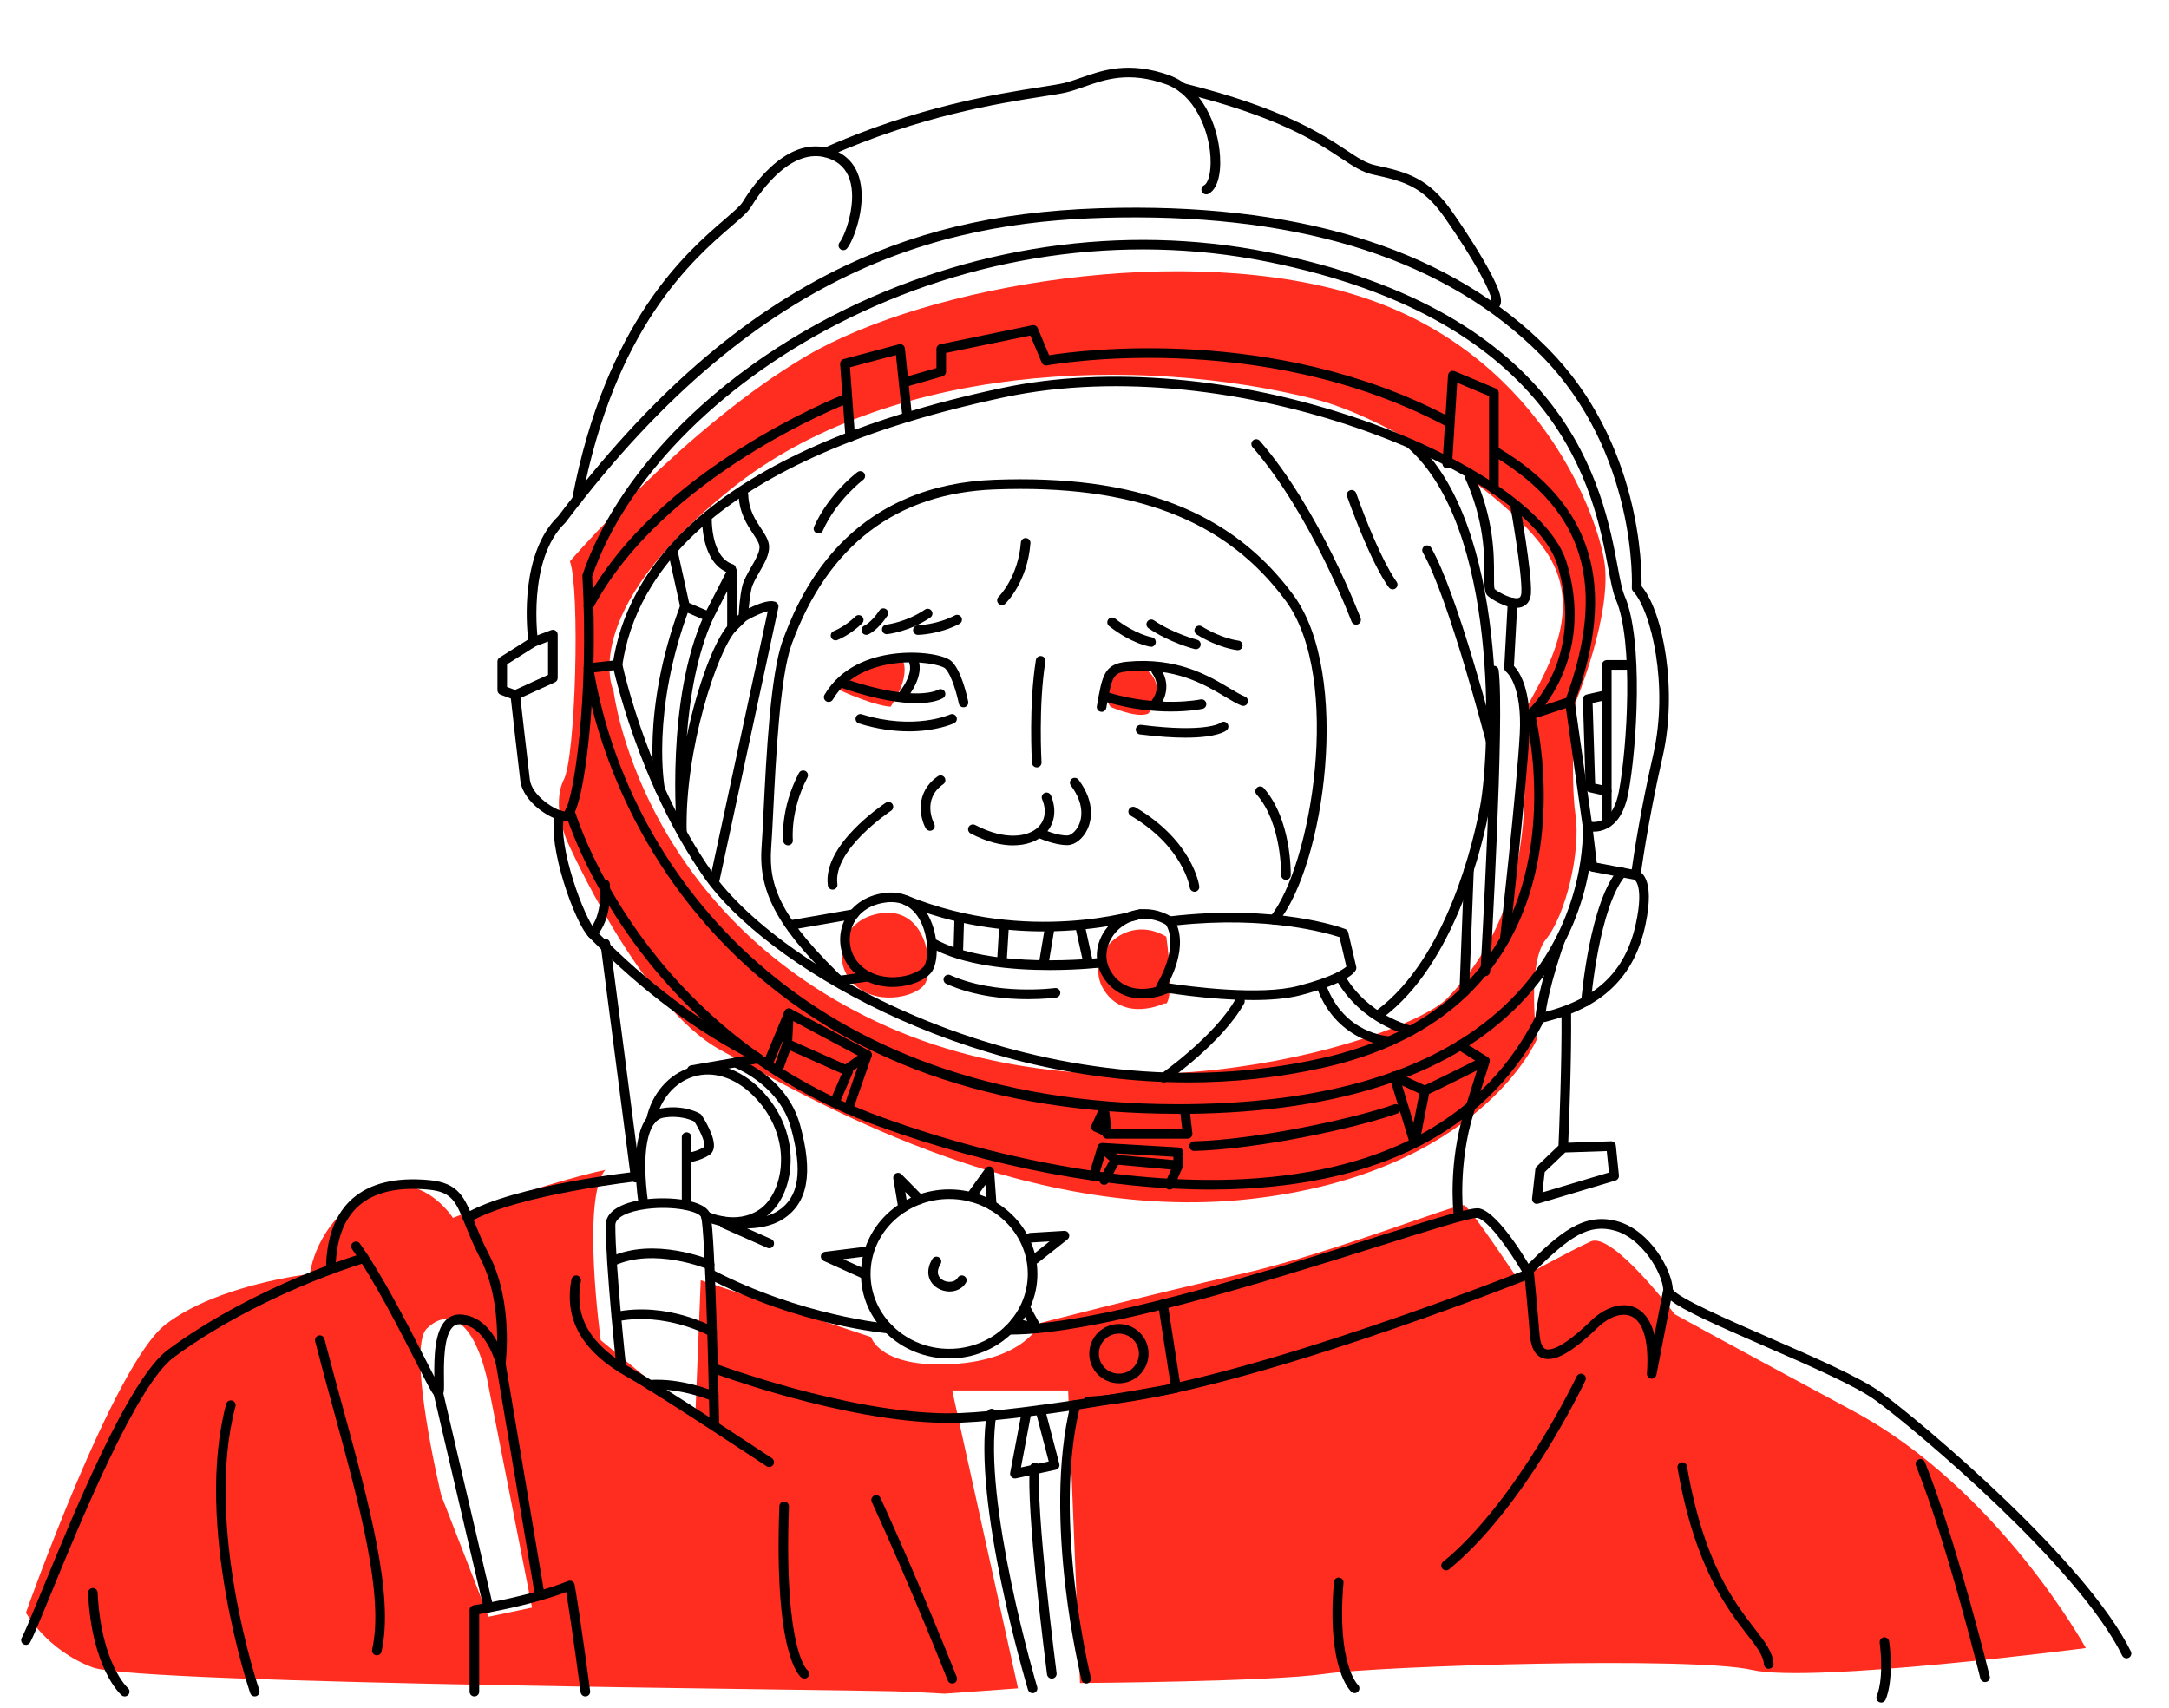 <?xml version="1.0" encoding="UTF-8"?>
<svg id="Layer_1" data-name="Layer 1" xmlns="http://www.w3.org/2000/svg" viewBox="0 0 677.07 533.16">
  <defs>
    <style>
      .cls-1, .cls-2 {
        stroke-width: 0px;
      }

      .cls-2 {
        fill: #ff2d20;
      }
    </style>
  </defs>
  <path class="cls-2" d="m261.38,215.15c12.22,5.55,16.62,5.48,16.62,5.48,0,0,6.7-9.23,3.54-15.11-13.12,1.68-20.16,9.63-20.16,9.63Z"/>
  <path class="cls-2" d="m346.75,220.73c9.29,3.89,11.78,1.98,11.78,1.98,0,0,6.61-8.62-1.24-14.07s-14.46,8.01-10.53,12.1Z"/>
  <path class="cls-2" d="m364.07,313.32c2.59-2.81,0-20.88,0-20.88-12.89-7.76-25.98,6.22-19.53,16.56s18.88,4.28,18.88,4.28"/>
  <path class="cls-2" d="m275.54,285.07c-12.93,1.45-16.19,14.84-9.25,21.93s18.92,4.5,22.17.57,1.63-24.13-12.93-22.5Z"/>
  <path class="cls-2" d="m491.8,219.33s11.86-28.21,8.9-44.68c-2.96-16.47-21.53-64.34-75.73-81.96s-135.31-3.75-173.11,18.38-73.95,64.18-73.95,64.18c3.18,8.69,1.81,61.69-1.99,68.33-3.8,7.91,1,18.77,1,18.77,0,0,22.72,51.7,48,65.48s93.45,54.51,165.19,46.53,89.62-49.84,89.62-49.84c0,0-3.26-23.76,2.87-31.29,6.13-7.53,10.92-27.26,9.19-38.94-1.72-11.68,0-34.98,0-34.98Zm-17.23,5.11c6.32,50.36-10.68,74.66-22.79,87.21-12.11,12.55-103.79,42.36-178.03,7.38s-82.2-103.22-82.2-103.22c0,0-11.96-24.13,36.7-63.18s127.35-41.96,182.36-27.96c21.06,5.36,57.06,27.19,71.16,46.34,14.09,19.15.27,39.45-7.2,53.43Z"/>
  <path class="cls-2" d="m578.8,440.69c-45.06-24.26-56.04-30.38-56.04-30.38,0,0-19.4-25.79-26.17-22.72-6.77,3.06-22.72,11.87-22.72,11.87,0,0-14.81-22.28-16.79-23.14-1.98-.86-41.04,14.97-69.89,21.48-28.85,6.51-62.43,15.25-62.43,15.25,0,0-4.85,11.55-27.51,12.83-22.66,1.28-25.34-8.43-25.34-8.43l-53.17-17.74-1.72,43.03-29.49-24.32s-6.14-44.3,1.43-53.17c-20.01,4.34-47.58,14.97-47.58,14.97,0,0-10.51-16.56-26.8-7.37s-17.82,24.89-17.82,24.89c0,0-28.72,3.26-45,15.7-16.28,12.45-43.66,90.06-43.66,90.06,0,0,6.45,11.74,20.87,17.11,14.43,5.36,241.89,6.89,253.9,7.53l12.01.64,22.9-1.66-20.54-93h36.19l3.7,91.34s59.3-.38,76.53-2.87c17.23-2.49,114.51-5.49,133.28-1.21,18.77,4.28,104.17-6.83,104.17-6.83,0,0-27.26-49.6-72.32-73.85Zm-426.32,64.09l-14.74-37.91s-10.98-45.83-4.47-52.11c6.51-6.28,14.17-3.17,18.64,15.09l14.17,72.06-13.6,2.87Z"/>
  <path class="cls-1" d="m376.53,60.68c-.55,0-1.08-.3-1.34-.83-.37-.74-.07-1.64.67-2.01,1.22-.61,2.29-3.84,2-8.83-.52-8.72-5.09-19.54-13.89-22.69-11.54-4.13-18.93-1.54-25.45.75-1.95.69-3.8,1.33-5.67,1.78-1.67.4-4.25.8-7.51,1.31-13.31,2.08-38.07,5.95-67.01,18.8-.76.34-1.64,0-1.98-.76-.34-.76,0-1.64.76-1.98,29.3-13.01,54.32-16.92,67.76-19.02,3.2-.5,5.72-.89,7.27-1.26,1.72-.41,3.5-1.03,5.37-1.69,6.65-2.33,14.91-5.24,27.46-.75,10.14,3.63,15.28,15.34,15.88,25.33.36,6-1,10.37-3.65,11.7-.22.11-.44.16-.67.16Z"/>
  <path class="cls-1" d="m466.72,96.49c-.41,0-.81-.16-1.11-.49-.51-.56-.52-1.4-.05-1.97.34-2.08-4.98-12.32-14.63-26.14-6.72-9.62-12.54-11.28-22.26-13.37-3.45-.75-6.21-2.58-10.03-5.11-7.78-5.17-19.54-12.97-49.83-20.48-.8-.2-1.29-1.01-1.1-1.82s1.01-1.29,1.82-1.1c30.79,7.63,43.29,15.93,50.76,20.89,3.54,2.35,6.1,4.05,9,4.68,10.15,2.19,16.74,4.06,24.08,14.59,1.99,2.85,7.03,10.22,10.88,17.12,4.89,8.77,4.92,11.46,3.46,12.8-.29.26-.65.39-1.01.39Zm-1.01-2.61h0s0,0,0,0Z"/>
  <path class="cls-1" d="m510.63,274.7c-.09,0-.19,0-.28-.03l-13.53-2.55c-.64-.12-1.13-.65-1.21-1.29l-1.53-12.77c-.06-.51.14-1.01.54-1.34.4-.32.93-.43,1.42-.27.08.02,2.32.69,4.6-.69,2.28-1.37,3.86-4.28,4.7-8.63,2.61-13.58,4.65-47.03-.92-59.89-.95-2.19-1.6-5.64-2.42-10-4.34-23.11-14.51-77.24-106.8-95.6-44.63-8.88-92.19-1.92-133.92,19.59-37.58,19.37-66.14,48.79-76.44,78.73,1.35,24.31-.19,43.45-1.24,52.71-2.62,23.32-5.77,23.56-6.8,23.64-.1,0-.2.01-.31.01-4.12,0-13.21-5.75-14.06-12.56-.67-5.32-2.51-21.61-2.96-25.66l-3.22-1.21c-.59-.22-.97-.78-.97-1.4v-8.94c0-.51.26-.99.7-1.27l8.89-5.62c-.58-4.98-2.38-27.09,9.42-38.54,28.18-37.39,57.51-62.97,89.66-78.2,25.36-12.01,51.76-17.58,85.58-18.05,58.97-.83,103.92,13.93,133.6,43.85,29.19,29.43,29.42,68.86,29.3,74.3,6.91,8.23,11.26,32.8,6.58,53.22-4.78,20.87-6.85,36.97-6.87,37.13-.05.41-.27.78-.61,1.02-.26.19-.57.29-.88.29Zm-12.17-5.32l10.9,2.06c.64-4.57,2.76-18.6,6.71-35.84,4.88-21.31-.55-44.8-6.28-50.99-.28-.3-.42-.7-.4-1.1.02-.42,1.88-42.11-28.42-72.65-29.07-29.31-73.28-43.77-131.42-42.96-50.62.7-110.75,12.56-172.95,95.15-.05.06-.1.12-.16.18-12.07,11.59-8.53,36.75-8.49,37,.09.59-.18,1.17-.68,1.49l-9,5.69v7.07l3.11,1.17c.53.2.9.68.96,1.24.02.2,2.31,20.49,3.06,26.53.63,5.06,8.06,9.76,10.86,9.93,2.73-3.44,7.72-35.04,5.55-73.49-.01-.19.02-.38.08-.57,10.47-30.75,39.62-60.92,78-80.7,42.33-21.82,90.59-28.87,135.88-19.86,94.28,18.76,104.71,74.28,109.16,97.99.78,4.17,1.4,7.47,2.22,9.36,5.9,13.6,3.87,47.36,1.12,61.65-1.01,5.27-3.08,8.86-6.16,10.67-1.77,1.04-3.52,1.28-4.83,1.25l1.17,9.75Zm-323.06-107.24h0,0Z"/>
  <path class="cls-1" d="m180.07,157.57c-.09,0-.19,0-.28-.03-.81-.15-1.35-.94-1.19-1.75,10.5-55.34,35.66-77.02,47.75-87.43,2.65-2.29,4.75-4.09,5.48-5.29,3.26-5.38,15.02-22.42,29.23-15.9,3.92,1.8,6.43,4.97,7.44,9.44,1.86,8.19-2.08,18.54-4.1,20.97-.53.64-1.48.72-2.11.19-.64-.53-.72-1.48-.19-2.11,1.5-1.8,5.12-11.18,3.48-18.38-.8-3.51-2.74-5.99-5.76-7.38-11.95-5.48-22.47,9.89-25.41,14.73-.98,1.61-3.01,3.36-6.08,6.01-11.83,10.19-36.45,31.41-46.76,85.72-.14.72-.77,1.22-1.47,1.22Z"/>
  <path class="cls-1" d="m160.84,218.53c-.57,0-1.11-.33-1.37-.88-.34-.75-.01-1.64.74-1.99l10.87-4.96v-10.4l-4.1,1.54c-.77.29-1.64-.1-1.93-.88-.29-.78.1-1.64.88-1.93l6.13-2.3c.46-.17.97-.11,1.38.17.4.28.65.74.65,1.23v13.53c0,.59-.34,1.12-.88,1.36l-11.75,5.36c-.2.09-.41.14-.62.14Z"/>
  <path class="cls-1" d="m377.99,371.4c-31.43,0-68.5-6.99-103.53-19.68-76.06-27.55-97.12-95.04-97.98-97.91-.24-.79.21-1.63,1-1.87.79-.24,1.63.21,1.87,1,.84,2.8,21.47,68.91,96.13,95.95,38.76,14.04,79.99,21.04,113.12,19.22,44.42-2.45,74.98-19.58,90.82-50.91.2-.4.57-.68,1-.79,17.63-4.07,26.97-12.77,30.27-28.21,2.55-11.89-.48-13.56-.51-13.57.07.03.12.03.12.03l.65-2.93c1.01.22,5.89,2.1,2.67,17.1-3.49,16.31-13.62,25.96-31.85,30.35-16.44,31.97-47.73,49.44-93.01,51.93-3.5.19-7.1.29-10.77.29Z"/>
  <path class="cls-1" d="m495.1,314.09s-.08,0-.13,0c-.83-.07-1.44-.79-1.37-1.62.1-1.25,2.66-30.8,11.57-41.06.54-.63,1.49-.69,2.12-.15.63.54.69,1.49.15,2.12-8.27,9.53-10.82,39.05-10.84,39.34-.07.78-.72,1.38-1.49,1.38Z"/>
  <path class="cls-1" d="m370.95,337.94c-70.8,0-132.43-37.28-151.08-63.88-20.87-29.78-28.51-65.81-28.58-66.17-.04-.17-.04-.35-.02-.52,4.12-28.46,28.58-66.54,121.68-86.27,32.81-6.95,73.54-3.38,111.74,9.82,34.58,11.95,59.86,29.55,64.4,44.84,8.13,27.42-6.41,44.44-9.74,47.88,1.36,6.04,8.58,42.81-9.67,72.69-11.46,18.76-30.56,31.23-56.76,37.06-14.17,3.15-28.25,4.56-41.97,4.56Zm-176.66-130.41c.72,3.25,8.45,36.85,28.05,64.81,21.84,31.17,104,77.24,189.93,58.12,25.37-5.65,43.82-17.65,54.84-35.68,19.19-31.39,9.25-70.85,9.14-71.25-.14-.54.03-1.12.45-1.5.74-.66,18.06-16.63,9.52-45.43-8.7-29.34-100.83-67.8-172.63-52.58-91.11,19.32-115.19,56.01-119.3,83.5Z"/>
  <path class="cls-1" d="m367.53,347.74c-57.3,0-103.52-16.43-137.4-48.85-35.39-33.87-45.29-74.26-47.9-90.06-.07-.41.04-.82.28-1.15s.62-.54,1.03-.58l9.04-1c.82-.09,1.56.5,1.66,1.33.09.82-.5,1.56-1.33,1.66l-7.46.82c11.08,62.79,65.22,134.84,182.19,134.84.93,0,1.86,0,2.79-.01,47.57-.46,82.32-12.19,103.28-34.85,21.58-23.34,20.42-50.54,20.35-51.84l-5.25-36.97-10.65,3.52c-.79.26-1.63-.17-1.89-.95-.26-.79.17-1.63.95-1.89l12.36-4.08c.42-.14.88-.08,1.26.15s.63.62.69,1.06l5.51,38.81s0,.07.01.11c.08,1.18,1.78,29.3-21.09,54.08-21.53,23.33-57.03,35.39-105.5,35.87-.98,0-1.97.01-2.94.01Z"/>
  <path class="cls-1" d="m260.49,345.77c-.2,0-.4-.04-.59-.12-.76-.33-1.11-1.21-.78-1.97l3.68-8.5-16.19-7.23-2.52,6.97c-.28.78-1.14,1.18-1.92.9-.78-.28-1.18-1.14-.9-1.92l3.07-8.49c.14-.39.44-.71.82-.87.38-.16.82-.16,1.2,0l19.02,8.49c.75.33,1.09,1.21.77,1.97l-4.27,9.86c-.25.57-.8.9-1.38.9Z"/>
  <path class="cls-1" d="m264.76,347.74c-.16,0-.33-.03-.49-.08-.78-.27-1.2-1.13-.92-1.91l5.45-15.65-21.79-11.64-6.02,14.52c-.32.77-1.2,1.13-1.96.81-.77-.32-1.13-1.2-.81-1.96l6.65-16.04c.16-.39.48-.7.88-.84.4-.14.84-.11,1.21.09l24.38,13.02c.65.35.95,1.12.71,1.82l-5.87,16.87c-.22.62-.8,1.01-1.42,1.01Z"/>
  <path class="cls-1" d="m245.74,327.42s-.05,0-.08,0c-.83-.04-1.46-.75-1.42-1.58l.51-9.57c.04-.83.73-1.45,1.58-1.42.83.04,1.46.75,1.42,1.58l-.51,9.57c-.04.8-.71,1.42-1.5,1.42Z"/>
  <path class="cls-1" d="m264.01,335.58c-.47,0-.93-.22-1.22-.63-.48-.67-.32-1.61.35-2.09l6.62-4.71c.67-.48,1.61-.32,2.09.35.48.67.32,1.61-.35,2.09l-6.62,4.71c-.26.19-.57.28-.87.28Z"/>
  <path class="cls-1" d="m341.41,368.65c-.14,0-.29-.02-.43-.06-.79-.24-1.25-1.07-1.01-1.87l2.62-8.77c.08-.27.22-.51.42-.7h0s.05-.05.08-.07c0,0,0,0,0,0h0c.26-.21.59-.31.97-.33h0s.05,0,.07,0l23.74,1.4c.79.05,1.41.7,1.41,1.5v4.09c0,.42-.18.82-.49,1.11-.31.28-.72.43-1.15.39l-19.53-1.79c-.32-.03-.62-.16-.85-.37l-2.46-2.16-1.96,6.56c-.19.65-.79,1.07-1.44,1.07Zm7.46-8.05l17.41,1.59v-1.03l-17.98-1.06.57.5Z"/>
  <path class="cls-1" d="m365.1,371.41c-.2,0-.41-.04-.6-.13-.76-.33-1.1-1.22-.77-1.98l2.68-6.07c.33-.76,1.22-1.1,1.98-.77s1.1,1.22.77,1.98l-2.68,6.07c-.25.56-.8.89-1.37.89Z"/>
  <path class="cls-1" d="m344.67,369.93c-.25,0-.5-.06-.73-.19-.72-.4-.98-1.32-.58-2.04l3.57-6.38c.41-.72,1.32-.98,2.04-.58.72.4.98,1.32.58,2.04l-3.57,6.38c-.27.49-.78.77-1.31.77Z"/>
  <path class="cls-1" d="m370.72,355.51h-25.15c-.69,0-1.28-.47-1.45-1.12l-2.61-1.18c-.36-.16-.65-.47-.79-.84-.14-.37-.13-.79.04-1.15l2.55-5.6c.28-.61.94-.96,1.6-.86.67.1,1.18.64,1.26,1.31l.74,6.44h22.13l-.7-6.11c-.09-.82.5-1.57,1.32-1.66.81-.09,1.57.5,1.66,1.32l.89,7.78c.05.42-.09.85-.37,1.17-.28.32-.69.5-1.12.5Z"/>
  <path class="cls-1" d="m372.76,359.34c-.81,0-1.48-.65-1.5-1.46-.02-.83.63-1.52,1.46-1.54,19.67-.51,50.62-7.27,62.47-11.52.78-.28,1.64.12,1.92.91.28.78-.13,1.64-.91,1.92-12.32,4.41-43.14,11.16-63.4,11.69-.01,0-.03,0-.04,0Z"/>
  <path class="cls-1" d="m441.56,358.3c-.66,0-1.24-.43-1.43-1.06l-6.31-20.75c-.17-.57,0-1.19.46-1.58.45-.39,1.09-.47,1.63-.21,3.56,1.72,7.5,3.59,8.83,4.17,1.99-.91,9.74-4.74,15.75-7.74l-5.55-3.52c-.7-.44-.91-1.37-.46-2.07.44-.7,1.37-.91,2.07-.46l7.79,4.94c.46.29.72.8.7,1.34s-.34,1.02-.83,1.27c-11.9,5.95-16.34,8.11-18.12,8.9l-3.05,15.56c-.13.67-.71,1.17-1.4,1.21-.03,0-.05,0-.08,0Zm-3.88-19.41l3.57,11.72,1.81-9.21c-.99-.43-2.61-1.19-5.37-2.51Z"/>
  <path class="cls-1" d="m455.23,380.08c-.75,0-1.4-.56-1.49-1.33-.07-.63-1.7-15.63,3.38-31.96l4.98-15.96c.25-.79,1.08-1.23,1.88-.98.79.25,1.23,1.09.98,1.88l-4.98,15.96c-4.88,15.7-3.28,30.58-3.26,30.72.09.82-.5,1.57-1.32,1.66-.06,0-.11,0-.17,0Z"/>
  <path class="cls-1" d="m480.76,319.38s-.09,0-.14,0c-.82-.08-1.43-.81-1.35-1.63.9-9.65,6.09-24.09,6.32-24.7.28-.78,1.14-1.18,1.92-.9.78.28,1.18,1.14.9,1.92-.05.15-5.28,14.69-6.15,23.96-.07.78-.73,1.36-1.49,1.36Z"/>
  <path class="cls-1" d="m183.71,190.83c-.24,0-.48-.06-.7-.17-.73-.39-1.01-1.29-.63-2.03,22.39-42.45,80.23-65.13,80.81-65.36.77-.3,1.64.09,1.94.86.3.77-.09,1.64-.86,1.94-.57.22-57.38,22.51-79.24,63.96-.27.51-.79.8-1.33.8Z"/>
  <path class="cls-1" d="m265.4,137.89c-.78,0-1.44-.6-1.49-1.39l-1.66-22.83c-.05-.72.41-1.37,1.11-1.56l17.23-4.6c.43-.11.88-.03,1.24.21.36.25.6.64.64,1.08l2.24,21.29c.09.82-.51,1.56-1.34,1.65-.81.08-1.56-.51-1.65-1.34l-2.05-19.55-14.34,3.82,1.57,21.59c.06.83-.56,1.54-1.39,1.61-.04,0-.07,0-.11,0Z"/>
  <path class="cls-1" d="m451.78,133.06c-.24,0-.48-.06-.7-.17-58.22-30.8-123.6-18.93-124.25-18.81-.69.13-1.39-.24-1.66-.89l-3.54-8.44-26.32,5.44v5.86c0,.67-.44,1.26-1.08,1.44l-10.59,3.05c-.8.23-1.63-.23-1.86-1.03-.23-.8.23-1.63,1.03-1.86l9.51-2.74v-5.96c0-.71.5-1.33,1.2-1.47l28.72-5.94c.7-.15,1.41.23,1.69.89l3.56,8.48c9.27-1.47,70.25-9.66,125.01,19.31.73.39,1.01,1.29.62,2.03-.27.51-.79.8-1.33.8Z"/>
  <path class="cls-1" d="m466.33,154.12c-.83,0-1.5-.67-1.5-1.5v-28.95l-9.96-4.18-1.59,25.37c-.05.83-.75,1.46-1.59,1.4-.83-.05-1.46-.76-1.4-1.59l1.72-27.48c.03-.48.29-.92.71-1.18.41-.26.92-.3,1.37-.11l12.83,5.38c.56.23.92.78.92,1.38v29.95c0,.83-.67,1.5-1.5,1.5Z"/>
  <path class="cls-1" d="m490.05,220.57c-.17,0-.35-.03-.52-.09-.78-.29-1.18-1.15-.89-1.93,13.08-35.51,6.18-58.99-22.36-76.13-.71-.43-.94-1.35-.51-2.06.43-.71,1.35-.94,2.06-.51,29.61,17.78,37.12,43.12,23.63,79.74-.22.61-.8.98-1.41.98Z"/>
  <path class="cls-1" d="m501.57,258.45c-.83,0-1.5-.67-1.5-1.5v-49.36c0-.83.67-1.5,1.5-1.5h6.7c.83,0,1.5.67,1.5,1.5s-.67,1.5-1.5,1.5h-5.2v47.86c0,.83-.67,1.5-1.5,1.5Z"/>
  <path class="cls-1" d="m501.57,248.53c-.11,0-.22-.01-.33-.04l-5.09-1.15c-.67-.15-1.15-.73-1.17-1.42l-.87-27.57c-.02-.72.47-1.35,1.17-1.51l5.08-1.15c.81-.19,1.61.32,1.79,1.13.18.81-.32,1.61-1.13,1.79l-3.88.88.79,25.18,3.96.89c.81.18,1.32.99,1.13,1.79-.16.7-.78,1.17-1.46,1.17Z"/>
  <path class="cls-1" d="m264.01,309.63c-.37,0-.74-.13-1.03-.41-19.7-18.53-26.3-30.22-25.25-44.68.2-2.79.4-6.71.62-11.25.85-17.06,2.13-42.83,5.98-53.31,1.82-4.95,6.66-18.1,17.24-29.35,12.3-13.07,28.73-20.09,48.84-20.84,44.43-1.67,74.09,9.79,93.37,36.04,18.1,24.64,9.82,84.22-4.93,102.25-.52.64-1.47.73-2.11.21-.64-.52-.74-1.47-.21-2.11,12.79-15.64,22.69-74.25,4.84-98.57-18.64-25.38-47.51-36.44-90.84-34.81-30.71,1.15-52.03,17.38-63.37,48.23-3.69,10.04-4.96,35.54-5.8,52.42-.23,4.56-.42,8.5-.63,11.32-.85,11.78,2.77,22.01,24.32,42.28.6.57.63,1.52.07,2.12-.29.31-.69.47-1.09.47Z"/>
  <path class="cls-1" d="m363.31,337.98c-.47,0-.94-.22-1.23-.64-.47-.68-.31-1.61.37-2.09.17-.12,16.84-11.84,23.29-23.4.4-.72,1.32-.98,2.04-.58.72.4.98,1.32.58,2.04-6.79,12.16-23.49,23.9-24.2,24.39-.26.18-.56.27-.86.27Z"/>
  <path class="cls-1" d="m390.95,312.22c-13.6,0-28.01-2.47-28.85-2.62-.49-.09-.91-.41-1.12-.87s-.16-.99.11-1.41c.07-.12,7.28-11.58,2.73-18.9-.27-.44-.3-.98-.08-1.44s.67-.78,1.17-.84c33.8-4.02,54.18,3.59,55.03,3.92.46.18.81.58.92,1.06l2.49,10.72c.08.33.04.67-.1.98-.43.91-2.94,4.18-17.26,7.9-4.27,1.11-9.6,1.51-15.06,1.51Zm-26.22-5.23c6.84,1.04,28.56,3.93,40.53.82,10.59-2.75,14.05-5.16,15.02-6.03l-2.13-9.18c-3.84-1.27-22.43-6.72-50.75-3.72,2.58,6.63-.78,14.51-2.66,18.11Z"/>
  <path class="cls-1" d="m356.63,311.74c-4.37,0-9.12-1.6-12.33-6.76-3.24-5.19-2.31-11.82,2.3-16.51,3.91-3.98,11.31-6.93,19.28-2.13.71.43.94,1.35.51,2.06-.43.71-1.35.94-2.06.51-6.47-3.89-12.44-1.53-15.59,1.67-3.01,3.06-4.77,8.21-1.9,12.82,5.64,9.05,16.5,3.94,16.96,3.72.75-.36,1.64-.05,2,.7.36.74.05,1.64-.69,2-2.04,1-5.15,1.93-8.48,1.93Z"/>
  <path class="cls-1" d="m433.82,326.55s-.03,0-.05,0c-.16,0-16.15-.69-22.58-17.89-.29-.78.1-1.64.88-1.93.77-.29,1.64.1,1.93.88,5.71,15.26,19.29,15.92,19.87,15.95.83.03,1.47.72,1.45,1.55-.03.81-.69,1.45-1.5,1.45Z"/>
  <path class="cls-1" d="m440.4,323.3c-.11,0-.21-.01-.32-.03-.62-.13-15.23-3.46-23.13-17.69-.4-.72-.14-1.64.58-2.04.72-.4,1.64-.14,2.04.58,7.23,13.01,21.01,16.18,21.15,16.21.81.18,1.32.98,1.14,1.79-.15.7-.77,1.18-1.46,1.18Z"/>
  <path class="cls-1" d="m278.64,308.13c-4.9,0-9.27-1.72-12.39-4.9-3.74-3.81-4.98-9.56-3.17-14.65,1.93-5.43,6.91-9.1,13.32-9.82h0c5.81-.66,10.58,1.89,13.41,7.14,3.41,6.32,3.24,14.91.83,17.81-2.02,2.44-6.5,4.21-11.13,4.4-.3.01-.59.02-.88.02Zm-1.9-26.39c-5.32.6-9.26,3.45-10.82,7.84-1.43,4.02-.46,8.55,2.48,11.54,3.64,3.71,8.46,4.09,11,3.98,4.21-.18,7.69-1.8,8.95-3.32,1.38-1.66,1.83-8.91-1.17-14.47-2.28-4.22-5.79-6.09-10.44-5.58h0Z"/>
  <path class="cls-1" d="m247.55,290.18c-.72,0-1.35-.51-1.48-1.24-.14-.82.4-1.59,1.22-1.73l19.01-3.3c.82-.14,1.59.41,1.73,1.22.14.82-.4,1.59-1.22,1.73l-19.01,3.3c-.09.02-.17.02-.26.02Z"/>
  <path class="cls-1" d="m261.95,307.67c-.74,0-1.38-.54-1.48-1.3-.11-.82.46-1.58,1.28-1.69l9.13-1.25c.82-.11,1.58.46,1.69,1.28.11.82-.46,1.58-1.28,1.69l-9.13,1.25c-.07,0-.14.01-.21.01Z"/>
  <path class="cls-1" d="m372.88,278.41c-.74,0-1.38-.55-1.48-1.3-.02-.12-1.97-12.73-18.43-22.44-.71-.42-.95-1.34-.53-2.05.42-.71,1.34-.95,2.05-.53,17.78,10.5,19.8,24.05,19.87,24.62.11.82-.46,1.58-1.29,1.69-.07,0-.14.01-.2.01Z"/>
  <path class="cls-1" d="m259.91,277.76c-.74,0-1.38-.54-1.48-1.29-1.77-12.67,17.27-25.31,18.08-25.85.69-.46,1.62-.26,2.08.43.45.69.26,1.62-.43,2.08-.18.12-18.27,12.13-16.76,22.92.12.82-.46,1.58-1.28,1.69-.07,0-.14.01-.21.01Z"/>
  <path class="cls-1" d="m333.02,263.85c-3.83,0-8.58-2.12-8.79-2.21-.75-.34-1.09-1.23-.75-1.98.34-.76,1.23-1.09,1.98-.75.05.02,4.6,2.05,7.8,1.94.82-.03,2.43-1.03,3.46-3.17.8-1.68,2.18-6.25-2.44-12.43-.5-.66-.36-1.6.3-2.1.67-.49,1.6-.36,2.1.3,5.59,7.49,3.78,13.35,2.74,15.52-1.36,2.84-3.79,4.79-6.06,4.88-.12,0-.23,0-.35,0Z"/>
  <path class="cls-1" d="m316.26,263.94c-3.71,0-8.17-1.05-13.26-3.71-.73-.38-1.02-1.29-.63-2.03.39-.73,1.29-1.01,2.03-.63,9.6,5.03,16.5,3.59,19.5.84,2.35-2.16,2.87-5.4,1.4-8.89-.32-.76.04-1.64.8-1.96.77-.32,1.64.04,1.96.8,1.95,4.65,1.16,9.24-2.14,12.26-2.09,1.92-5.37,3.31-9.66,3.31Z"/>
  <path class="cls-1" d="m290.29,259.38c-.53,0-1.04-.28-1.32-.78-1.86-3.41-3.45-11.19,3.78-16.24.68-.47,1.61-.31,2.09.37.47.68.31,1.61-.37,2.09-6.82,4.76-3.02,12.05-2.86,12.36.39.73.12,1.64-.61,2.03-.23.12-.47.18-.71.18Z"/>
  <path class="cls-1" d="m323.63,239.59c-.79,0-1.45-.62-1.5-1.41-.04-.73-1.03-18.07,1.23-32.11.13-.82.9-1.38,1.72-1.24.82.13,1.37.9,1.24,1.72-2.21,13.71-1.21,31.29-1.2,31.46.05.83-.58,1.54-1.41,1.58-.03,0-.06,0-.09,0Z"/>
  <path class="cls-1" d="m359.29,201.94c-.08,0-.16,0-.24-.02-.24-.04-5.91-1-12.83-6.44-.65-.51-.76-1.46-.25-2.11.51-.65,1.45-.76,2.11-.25,6.26,4.92,11.4,5.83,11.46,5.84.82.14,1.37.91,1.23,1.72-.12.73-.75,1.26-1.48,1.26Z"/>
  <path class="cls-1" d="m373.31,202.7c-.12,0-.25-.01-.37-.05-.32-.08-7.91-2.04-14.42-6.5-.68-.47-.86-1.4-.39-2.08.47-.68,1.4-.86,2.08-.39,6.06,4.15,13.39,6.04,13.47,6.06.8.21,1.29,1.02,1.08,1.82-.17.68-.78,1.13-1.45,1.13Z"/>
  <path class="cls-1" d="m386.39,202.98s-.1,0-.15,0c-.23-.02-5.72-.6-12.66-4.87-.71-.43-.93-1.36-.49-2.06.44-.71,1.36-.93,2.06-.49,6.31,3.88,11.34,4.43,11.39,4.44.82.08,1.42.82,1.34,1.64-.08.77-.73,1.35-1.49,1.35Z"/>
  <path class="cls-1" d="m286.53,198.22c-.81,0-1.48-.65-1.5-1.47-.02-.83.64-1.51,1.47-1.53.06,0,6.02-.16,11.58-3.09.73-.39,1.64-.11,2.03.63.39.73.1,1.64-.63,2.03-6.22,3.27-12.65,3.43-12.92,3.43h-.03Z"/>
  <path class="cls-1" d="m276.82,198.01c-.75,0-1.4-.57-1.49-1.33-.09-.82.5-1.56,1.33-1.66.06,0,6.3-.76,12.07-4.7.68-.47,1.62-.29,2.08.39.47.68.29,1.62-.39,2.08-6.41,4.38-13.15,5.17-13.43,5.21-.06,0-.11,0-.17,0Z"/>
  <path class="cls-1" d="m270.42,198.21c-.59,0-1.15-.35-1.39-.93-.31-.77.06-1.64.82-1.96,0,0,2.16-.98,4.66-4.72.46-.69,1.39-.87,2.08-.41.69.46.87,1.39.41,2.08-3.02,4.52-5.72,5.71-6.02,5.83-.19.08-.38.11-.56.11Z"/>
  <path class="cls-1" d="m260.82,199.92c-.61,0-1.18-.37-1.4-.97-.29-.78.1-1.64.87-1.93.03-.01,3.45-1.34,6.72-4.54.59-.58,1.54-.57,2.12.02.58.59.57,1.54-.02,2.12-3.75,3.67-7.6,5.15-7.76,5.21-.17.07-.35.1-.53.1Z"/>
  <path class="cls-1" d="m300.76,220.83c-.7,0-1.33-.49-1.47-1.21-.47-2.36-2.17-8.92-4.29-10.96-.99-.95-7.85-2.65-16.08-1.51-6.11.85-14.36,3.49-18.95,11.27-.42.71-1.34.95-2.05.53-.71-.42-.95-1.34-.53-2.05,5.2-8.82,14.35-11.79,21.12-12.72,8.31-1.15,16.45.3,18.56,2.32,3.19,3.05,4.96,11.57,5.16,12.54.16.81-.36,1.6-1.18,1.76-.1.02-.2.03-.3.03Z"/>
  <path class="cls-1" d="m283.64,228.33c-4.38,0-9.62-.62-15.52-2.46-.79-.25-1.23-1.09-.98-1.88s1.08-1.23,1.88-.98c16.31,5.1,27.43.12,27.54.07.75-.35,1.64-.02,1.99.73.35.75.02,1.64-.72,1.99-.33.15-5.58,2.54-14.18,2.54Z"/>
  <path class="cls-1" d="m286.05,219.54c-4.82,0-12.06-1-22.58-4.52-.79-.26-1.21-1.11-.95-1.9.26-.79,1.11-1.21,1.9-.95,21.49,7.2,28.31,3.25,28.38,3.21.7-.43,1.62-.22,2.06.46.44.69.26,1.59-.41,2.05-.41.28-2.75,1.65-8.4,1.65Z"/>
  <path class="cls-1" d="m282.23,218.03c-.34,0-.67-.11-.95-.34-.64-.53-.73-1.47-.2-2.11,1.16-1.41,3.91-5.74,2.72-8.71-.31-.77.07-1.64.84-1.95.77-.31,1.64.07,1.95.84,2.09,5.23-2.97,11.47-3.19,11.73-.3.36-.73.55-1.16.55Z"/>
  <path class="cls-1" d="m343.87,222.23c-.08,0-.17,0-.26-.02-.82-.14-1.36-.92-1.22-1.73,1.66-9.6,2.28-13.19,9.35-13.88,15.68-1.52,25.59,4.39,32.15,8.31,1.84,1.1,3.43,2.05,4.75,2.59.77.31,1.14,1.19.82,1.96-.31.77-1.19,1.14-1.96.82-1.53-.62-3.21-1.63-5.15-2.79-6.22-3.71-15.62-9.32-30.33-7.89-4.44.43-4.94,1.28-6.68,11.4-.13.73-.76,1.25-1.48,1.25Z"/>
  <path class="cls-1" d="m365.51,222.14c-5.33,0-12.44-.64-20.37-3.04-.79-.24-1.24-1.08-1-1.87.24-.79,1.08-1.24,1.87-1,15.87,4.8,28.61,2.17,28.74,2.14.81-.18,1.61.34,1.78,1.15.17.81-.34,1.61-1.15,1.78-.29.06-4,.84-9.87.84Z"/>
  <path class="cls-1" d="m360.89,220.83c-.34,0-.68-.11-.96-.35-.64-.53-.72-1.48-.19-2.11.12-.15,3.02-3.81-.07-8.13-.48-.67-.33-1.61.35-2.09.67-.48,1.61-.32,2.09.35,3.56,4.99,1.51,9.89-.07,11.79-.3.36-.72.54-1.15.54Z"/>
  <path class="cls-1" d="m370.02,230.31c-3.66,0-8.3-.28-14.17-1.02-.82-.1-1.4-.86-1.3-1.68.1-.82.86-1.4,1.68-1.3,20.23,2.57,24.68-.56,24.71-.59.61-.56,1.56-.52,2.12.09.56.61.52,1.56-.09,2.12-.34.32-2.98,2.38-12.94,2.38Z"/>
  <path class="cls-1" d="m325.86,290.79c-12.53,0-27.77-1.89-43.54-8.29-.77-.31-1.14-1.19-.83-1.95s1.19-1.14,1.95-.83c37.42,15.17,71.79,4.34,72.13,4.22.79-.25,1.63.17,1.89.96.26.79-.17,1.63-.96,1.89-.21.07-12.61,3.99-30.64,3.99Z"/>
  <path class="cls-1" d="m327.68,302.87c-11.75,0-27.27-1.33-37.65-7.3-.72-.41-.97-1.33-.55-2.05.41-.72,1.33-.96,2.05-.55,17.45,10.03,51.83,6.11,52.18,6.07.82-.1,1.57.49,1.67,1.31s-.49,1.57-1.31,1.67c-.63.07-7.4.85-16.37.85Z"/>
  <path class="cls-1" d="m320.83,311.96c-6.88,0-16.69-.85-25.41-4.78-.76-.34-1.09-1.23-.75-1.98s1.23-1.09,1.98-.75c14.34,6.45,32.45,4.06,32.63,4.04.82-.11,1.58.46,1.69,1.28.11.82-.46,1.58-1.28,1.69-.33.04-3.81.5-8.86.5Z"/>
  <path class="cls-1" d="m299.15,298.19s-.03,0-.05,0c-.83-.03-1.48-.72-1.45-1.54l.31-10.14c.03-.83.7-1.5,1.54-1.45.83.03,1.48.72,1.45,1.54l-.31,10.14c-.02.81-.69,1.45-1.5,1.45Z"/>
  <path class="cls-1" d="m312.76,301.51s-.06,0-.09,0c-.83-.05-1.46-.76-1.41-1.59l.64-10.53c.05-.83.76-1.46,1.59-1.41.83.05,1.46.76,1.41,1.59l-.64,10.53c-.05.8-.71,1.41-1.5,1.41Z"/>
  <path class="cls-1" d="m325.86,302.03c-.08,0-.17,0-.25-.02-.82-.14-1.37-.91-1.23-1.73l1.75-10.52c.14-.82.91-1.37,1.73-1.23.82.14,1.37.91,1.23,1.73l-1.75,10.52c-.12.73-.76,1.25-1.48,1.25Z"/>
  <path class="cls-1" d="m339.66,302.03c-.69,0-1.31-.48-1.46-1.18l-2.52-11.43c-.18-.81.33-1.61,1.14-1.79.82-.18,1.61.33,1.79,1.14l2.52,11.43c.18.81-.33,1.61-1.14,1.79-.11.02-.22.04-.32.04Z"/>
  <path class="cls-1" d="m430.72,318.09c-.46,0-.91-.21-1.2-.6-.5-.66-.36-1.6.3-2.1,21.95-16.41,30.22-52.97,32.23-63.78,3.24-17.41,5.75-86.84-22.64-111.85-.62-.55-.68-1.5-.13-2.12s1.5-.68,2.12-.13c29.36,25.87,26.92,96.87,23.61,114.65-2.06,11.08-10.57,48.58-33.38,65.63-.27.2-.58.3-.9.3Z"/>
  <path class="cls-1" d="m228.5,197.53c-.2,0-.39-.04-.58-.12-.56-.23-.92-.78-.92-1.38v-11.48l-4.44,8.65c-.36.7-1.2,1.01-1.93.69l-7.4-3.19c-.44-.19-.77-.58-.87-1.05l-3.88-17.57c-.18-.81.33-1.61,1.14-1.79.82-.18,1.61.33,1.79,1.14l3.71,16.82,5.41,2.33,6.64-12.92c.32-.61,1-.94,1.69-.77.67.16,1.15.77,1.15,1.46v14.1l.6-.59c.07-1.46.3-5.25,1.03-8.6.45-2.03,1.67-4.15,2.84-6.19,1.31-2.27,2.67-4.62,2.61-6.33-.04-1.11-.96-2.51-2.03-4.12-1.82-2.76-4.32-6.54-4.48-12.09-.03-.83.63-1.52,1.45-1.54.83-.05,1.52.63,1.54,1.45.14,4.7,2.18,7.8,3.99,10.53,1.32,2,2.46,3.72,2.52,5.68.09,2.57-1.49,5.29-3.01,7.93-1.06,1.85-2.17,3.75-2.51,5.33-.85,3.89-.99,8.61-.99,8.66,0,.39-.17.76-.45,1.03l-3.57,3.51c-.29.28-.67.43-1.05.43Zm3.57-5.01h0,0Z"/>
  <path class="cls-1" d="m228.25,179.08c-.15,0-.31-.02-.47-.08-9.15-3-8.62-17.09-8.59-17.69.04-.83.75-1.46,1.56-1.43.83.04,1.47.74,1.43,1.56,0,.12-.45,12.42,6.53,14.71.79.26,1.22,1.11.96,1.89-.21.63-.79,1.03-1.42,1.03Z"/>
  <path class="cls-1" d="m206.07,248.07c-.7,0-1.33-.49-1.47-1.21-.2-.99-4.7-24.6,7.82-58.07.29-.78,1.16-1.17,1.93-.88.78.29,1.17,1.16.88,1.93-12.22,32.67-7.73,56.19-7.69,56.43.16.81-.36,1.6-1.18,1.76-.1.02-.2.03-.3.03Z"/>
  <path class="cls-1" d="m223.14,276.1c-.11,0-.21-.01-.32-.03-.81-.17-1.32-.97-1.15-1.78l17.99-83.45c-1.19.27-3.32,1.02-6.86,2.99-.73.4-1.64.14-2.04-.58-.4-.72-.14-1.64.58-2.04,7.48-4.17,10.12-3.74,11.03-3.12.5.35.74.96.61,1.55l-18.38,85.28c-.15.7-.77,1.18-1.46,1.18Z"/>
  <path class="cls-1" d="m212.84,261.49c-.77,0-1.42-.59-1.49-1.36-.15-1.69-3.64-41.74,8.52-68.23.35-.75,1.23-1.08,1.99-.74.75.35,1.08,1.24.74,1.99-5.04,10.98-7.29,24.65-8.21,36.75,3.34-16.12,8.77-30.23,13.02-34.88.56-.61,1.51-.65,2.12-.1.61.56.65,1.51.1,2.12-5.66,6.19-15.99,37-15.27,62.9.02.81-.6,1.49-1.41,1.54-.03,0-.06,0-.09,0Z"/>
  <path class="cls-1" d="m473.34,189.79c-.64,0-1.34-.09-2.09-.28-2.62-.65-5.51-2.36-6.72-3.37-1.18-.98-1.17-2.79-1.16-6.4.03-5.96.08-17.04-6.06-30.51-.34-.75-.01-1.64.74-1.99.76-.34,1.64,0,1.99.74,6.41,14.07,6.36,25.58,6.33,31.77,0,1.69-.02,3.6.18,4.17.93.73,3.29,2.15,5.41,2.67,1.11.27,1.99.25,2.41-.07.41-.31.53-1.04.55-1.6.25-6.27-3.47-27-3.51-27.21-.15-.82.4-1.59,1.21-1.74.81-.14,1.59.39,1.74,1.21.16.86,3.81,21.26,3.55,27.86-.07,1.76-.66,3.06-1.74,3.88-.76.57-1.71.86-2.84.86Z"/>
  <path class="cls-1" d="m469.74,294.74c-.06,0-.11,0-.17,0-.82-.09-1.42-.83-1.33-1.66.05-.47,5.28-47.38,6.16-63.87.83-15.46-4.16-19.4-4.21-19.44-.42-.3-.67-.79-.64-1.31l1.11-20.37c.04-.83.76-1.45,1.58-1.42.83.04,1.46.75,1.42,1.58l-1.07,19.67c1.63,1.7,5.57,7.32,4.81,21.45-.89,16.58-6.12,63.57-6.18,64.04-.09.77-.74,1.33-1.49,1.33Z"/>
  <path class="cls-1" d="m463.65,304.76s-.06,0-.09,0c-.83-.05-1.46-.76-1.41-1.58.05-.79,4.57-79.23,2.69-93.61-.11-.82.47-1.57,1.29-1.68.83-.12,1.57.47,1.68,1.29,1.91,14.65-2.48,90.93-2.67,94.17-.05.8-.71,1.41-1.5,1.41Z"/>
  <path class="cls-1" d="m457.08,311.16s-.04,0-.06,0c-.83-.03-1.47-.73-1.44-1.56l1.47-38.06c.03-.83.76-1.47,1.56-1.44.83.03,1.47.73,1.44,1.56l-1.47,38.06c-.03.81-.7,1.44-1.5,1.44Z"/>
  <path class="cls-1" d="m235.89,331.33c-.23,0-.46-.05-.68-.16-17.83-9.08-34.84-21.79-50.55-37.76-.35-.36-.64-.65-.88-.89-4.34-4.34-12.91-28.32-10.62-38.35.18-.81.99-1.32,1.8-1.13.81.18,1.31.99,1.13,1.8-2.13,9.32,6.45,32.2,9.82,35.56.24.24.54.54.9.91,15.48,15.74,32.23,28.25,49.77,37.19.74.38,1.03,1.28.66,2.02-.27.52-.79.82-1.34.82Z"/>
  <path class="cls-1" d="m184.84,292.96c-.38,0-.77-.15-1.06-.44-.59-.59-.59-1.54,0-2.12,4.5-4.5,3.6-14.04,3.59-14.13-.08-.82.52-1.56,1.34-1.64.83-.09,1.56.51,1.64,1.34.05.45,1.06,11.04-4.45,16.56-.29.29-.68.44-1.06.44Z"/>
  <path class="cls-1" d="m312.76,188.91c-.39,0-.79-.15-1.08-.46-.57-.6-.55-1.55.04-2.12.06-.06,6.11-6.05,6.95-16.96.06-.83.81-1.45,1.61-1.38.83.06,1.44.78,1.38,1.61-.93,12.11-7.58,18.62-7.86,18.9-.29.28-.67.42-1.04.42Z"/>
  <path class="cls-1" d="m401.42,274.7s-.02,0-.04,0c-.83-.02-1.48-.71-1.47-1.53,0-.16.26-16.13-7.67-25.14-.55-.62-.49-1.57.13-2.12.62-.55,1.57-.49,2.12.13,8.71,9.9,8.43,26.49,8.42,27.2-.02.82-.69,1.47-1.5,1.47Z"/>
  <path class="cls-1" d="m245.99,263.92c-.76,0-1.41-.57-1.49-1.34-.04-.41-1-10.04,4.89-21.23.39-.74,1.29-1.01,2.03-.63.73.39,1.01,1.29.63,2.03-5.44,10.34-4.57,19.42-4.56,19.52.09.82-.51,1.56-1.33,1.65-.05,0-.11,0-.16,0Z"/>
  <path class="cls-1" d="m479.74,375.87c-.35,0-.69-.12-.96-.35-.39-.32-.58-.82-.53-1.32l1.02-9.13c.04-.35.2-.67.45-.92l6.78-6.48c.17-3.97,1.1-26.64.93-41.31,0-.83.65-1.51,1.48-1.52.85-.04,1.51.65,1.52,1.48.16,13.78-.64,34.55-.89,40.46l13.32-.46s.03,0,.05,0c.77,0,1.41.58,1.49,1.35l.96,9.31c.07.72-.37,1.38-1.06,1.59l-24.13,7.22c-.14.04-.29.06-.43.06Zm2.45-9.92l-.71,6.33,20.77-6.21-.69-6.69-12.96.44-6.41,6.12Z"/>
  <path class="cls-1" d="m296.29,424.13c-15.19,0-27.54-11.84-27.54-26.39s12.36-26.39,27.54-26.39,27.54,11.84,27.54,26.39-12.36,26.39-27.54,26.39Zm0-49.79c-13.53,0-24.54,10.49-24.54,23.39s11.01,23.39,24.54,23.39,24.54-10.49,24.54-23.39-11.01-23.39-24.54-23.39Z"/>
  <path class="cls-1" d="m339.66,439.06c-.79,0-1.45-.62-1.5-1.42-.05-.83.59-1.54,1.41-1.58,40.22-2.27,122.92-34.16,135.5-39.09-3.9-6.61-10.43-15.94-13.87-16.74-1.92-.22-15.81,4.14-30.53,8.77-35.15,11.04-88.14,27.67-115.22,27.67-.2,0-.4,0-.6,0-.83,0-1.49-.69-1.49-1.51,0-.82.68-1.49,1.5-1.49h.01c.19,0,.39,0,.58,0,26.61,0,79.33-16.55,114.31-27.54,22.09-6.93,30-9.31,32.11-8.83,6.21,1.45,15.62,17.82,16.67,19.68.21.38.25.83.11,1.24-.14.41-.46.74-.86.9-.94.38-94.18,37.46-138.06,39.93-.03,0-.06,0-.08,0Z"/>
  <path class="cls-1" d="m619.65,525.17c-.67,0-1.29-.46-1.46-1.14-.1-.42-10.55-42.81-20.1-66.43-.31-.77.06-1.64.83-1.95.77-.31,1.64.06,1.95.83,9.63,23.82,20.13,66.42,20.24,66.84.2.8-.29,1.62-1.1,1.81-.12.03-.24.04-.36.04Z"/>
  <path class="cls-1" d="m587.23,531.55c-.23,0-.45-.05-.67-.16-.74-.37-1.04-1.27-.67-2.01.02-.04,2.31-4.99.87-16.5-.1-.82.48-1.57,1.3-1.67.83-.09,1.57.48,1.67,1.3,1.57,12.56-1.05,17.99-1.17,18.22-.26.53-.79.83-1.34.83Z"/>
  <path class="cls-1" d="m663.82,517.76c-.55,0-1.09-.31-1.35-.84-13.58-27.68-63.93-70.14-76.97-79.68-6.21-4.55-20.64-10.84-34.6-16.92-16.3-7.1-25.38-11.23-29.32-14.27l-4.51,23.18c-.15.78-.89,1.3-1.67,1.2-.79-.11-1.36-.8-1.3-1.6.71-9.72-1.01-16.05-4.84-17.84-2.88-1.34-6.95.03-10.62,3.58-8.07,7.81-13.54,10.8-17.2,9.42-2.25-.85-3.54-3.23-3.85-7.06-.63-7.94-1.84-20.08-1.85-20.21-.04-.45.11-.89.43-1.21,10.53-10.53,18.22-17.21,28.86-14.17,10.23,2.92,16.89,15.32,17.17,21.21,1.21,2.51,17.78,9.73,29.9,15.01,14.11,6.15,28.7,12.51,35.17,17.25,13.16,9.64,64.05,52.6,77.89,80.78.37.74.06,1.64-.69,2.01-.21.1-.44.15-.66.15Zm-185.01-120.62c.27,2.72,1.24,12.7,1.78,19.56.14,1.77.59,3.99,1.92,4.5,1.08.41,4.61.37,14.05-8.77,4.59-4.44,9.94-6.03,13.98-4.14,2.24,1.05,4.67,3.4,5.9,8.52l2.76-14.2c-.31-5.12-6.57-15.96-14.99-18.36-8.25-2.36-14.32,1.86-25.41,12.9Z"/>
  <path class="cls-1" d="m136.78,436.19c-.14,0-.28-.02-.41-.05-1.02-.29-1.31-.68-6.69-11.23-5.14-10.08-12.9-25.3-19.78-34.92-.48-.67-.33-1.61.35-2.09.67-.48,1.61-.33,2.09.35,7.01,9.8,14.84,25.14,20.01,35.3,1.17,2.29,2.3,4.51,3.23,6.29-.07-5.87,0-14.17,3.67-17.74,1.23-1.19,2.75-1.76,4.48-1.69,5.7.23,9.32,4.52,11.46,8.45.06-6.67-.71-17.16-5.19-25.79-2.14-4.12-3.58-7.7-4.73-10.57-2.94-7.34-4.16-10.38-11.5-11.08-9.64-.92-17,.8-21.84,5.11-4.55,4.05-6.96,10.49-7.16,19.15-.02.83-.71,1.5-1.53,1.47-.83-.02-1.48-.71-1.47-1.53.22-9.52,2.96-16.7,8.17-21.32,5.5-4.88,13.6-6.85,24.12-5.85,9.16.87,10.98,5.42,14,12.95,1.19,2.96,2.53,6.32,4.61,10.31,7.6,14.61,5.24,33.41,5.14,34.21-.09.72-.68,1.26-1.41,1.3-.73.03-1.37-.44-1.54-1.14-.03-.12-3.11-12.31-11.24-12.64-.91-.05-1.64.23-2.27.84-2.91,2.83-2.81,11.62-2.75,16.34.04,3.64.06,4.62-.81,5.28-.27.21-.65.32-1.01.32Z"/>
  <path class="cls-1" d="m8.1,513.55c-.24,0-.49-.06-.72-.18-.73-.4-.99-1.31-.59-2.04,1.02-1.87,3.36-7.57,6.32-14.79,10.12-24.69,27.05-66.01,39.29-75.12,15.94-11.86,38.65-23.11,60.75-30.09.79-.25,1.63.19,1.88.98.25.79-.19,1.63-.98,1.88-21.8,6.89-44.18,17.97-59.87,29.64-11.57,8.61-28.96,51.05-38.31,73.85-3.11,7.59-5.36,13.08-6.46,15.1-.27.5-.79.78-1.32.78Z"/>
  <path class="cls-1" d="m38.93,529.64c-.35,0-.7-.12-.98-.37-.38-.33-9.3-8.35-10.47-31.89-.04-.83.6-1.53,1.42-1.57.84-.02,1.53.6,1.57,1.42,1.11,22.27,9.36,29.7,9.44,29.77.62.54.69,1.49.15,2.12-.3.34-.71.52-1.13.52Z"/>
  <path class="cls-1" d="m79.53,529.64c-.62,0-1.21-.39-1.42-1.01-.18-.52-17.65-52.19-7.5-90.3.21-.8,1.04-1.28,1.83-1.06.8.21,1.28,1.04,1.06,1.83-9.92,37.23,7.26,88.04,7.44,88.55.27.78-.15,1.64-.93,1.91-.16.05-.33.08-.49.08Z"/>
  <path class="cls-1" d="m152.48,503.4c-.68,0-1.3-.47-1.46-1.16l-15.7-67.21c-.19-.81.31-1.61,1.12-1.8.81-.19,1.61.31,1.8,1.12l15.7,67.21c.19.81-.31,1.61-1.12,1.8-.11.03-.23.04-.34.04Z"/>
  <path class="cls-1" d="m168.37,498.81c-.72,0-1.35-.52-1.48-1.25l-12.06-71.62c-.14-.82.41-1.59,1.23-1.73.8-.14,1.59.41,1.73,1.23l12.06,71.62c.14.82-.41,1.59-1.23,1.73-.08.01-.17.02-.25.02Z"/>
  <path class="cls-1" d="m182.74,529.64c-.74,0-1.39-.55-1.49-1.31-.03-.19-2.46-18.73-4.51-31.26-10.73,3.99-23.17,6.23-27.16,6.88v24.19c0,.83-.67,1.5-1.5,1.5s-1.5-.67-1.5-1.5v-25.47c0-.74.54-1.38,1.28-1.48.17-.03,16.83-2.53,29.5-7.57.42-.17.89-.14,1.29.09.39.22.67.61.74,1.06,2.12,12.52,4.8,32.98,4.83,33.18.11.82-.47,1.57-1.29,1.68-.07,0-.13.01-.2.01Z"/>
  <path class="cls-1" d="m145.97,381.71c-.51,0-1.01-.26-1.29-.74-.42-.71-.18-1.63.53-2.05,15.23-8.96,53-13.08,54.6-13.25.8-.09,1.56.51,1.65,1.33.09.82-.51,1.56-1.33,1.65-.39.04-38.72,4.22-53.4,12.86-.24.14-.5.21-.76.21Z"/>
  <path class="cls-1" d="m117.63,516.81c-.11,0-.22-.01-.33-.04-.81-.18-1.31-.99-1.13-1.79,3.8-16.72-3.94-45.06-12.14-75.07-1.89-6.92-3.85-14.08-5.66-21.12-.21-.8.28-1.62,1.08-1.83.8-.21,1.62.28,1.83,1.08,1.81,7.01,3.76,14.16,5.65,21.07,8.3,30.38,16.14,59.08,12.17,76.53-.16.7-.78,1.17-1.46,1.17Z"/>
  <path class="cls-1" d="m251.1,524.08c-.3,0-.61-.09-.87-.28-.89-.64-8.65-7.54-6.95-53.55.03-.83.71-1.49,1.55-1.44.83.03,1.47.73,1.44,1.55-1.65,44.48,5.62,50.95,5.69,51,.67.48.83,1.42.35,2.09-.29.41-.75.63-1.22.63Z"/>
  <path class="cls-1" d="m297.25,525.62c-.6,0-1.16-.36-1.4-.95-.11-.29-11.43-29-23.71-55.74-.35-.75-.02-1.64.74-1.99.76-.34,1.64-.01,1.99.74,12.32,26.82,23.66,55.61,23.78,55.9.3.77-.08,1.64-.85,1.94-.18.07-.37.1-.55.1Z"/>
  <path class="cls-1" d="m223.01,446.53c-.81,0-1.48-.65-1.5-1.47-.32-16.53-1.41-60.44-2.63-65-.48-1.81-8.55-3.73-17.2-2.59-5.92.78-9.6,2.7-9.6,5.01,0,13.02,3.35,44.14,3.38,44.45.09.82-.51,1.56-1.33,1.65-.83.08-1.56-.51-1.65-1.33-.14-1.28-3.4-31.6-3.4-44.78,0-4.06,4.45-6.97,12.21-7.99,7.78-1.02,19.23.08,20.48,4.79,1.56,5.85,2.69,63.28,2.73,65.72.02.83-.64,1.51-1.47,1.53h-.03Z"/>
  <path class="cls-1" d="m240.12,458.02c-.29,0-.57-.08-.83-.25-.34-.22-33.77-22.38-43.57-27.9-14.04-7.92-19.71-17.88-17.33-30.44.15-.81.94-1.35,1.75-1.19.81.15,1.35.94,1.19,1.75-2.14,11.29,2.9,19.95,15.86,27.26,9.89,5.58,42.37,27.1,43.75,28.01.69.46.88,1.39.42,2.08-.29.44-.77.67-1.25.67Z"/>
  <path class="cls-1" d="m221.52,396.38c-.2,0-.39-.04-.58-.12-.17-.07-16.7-6.95-29.26-1.07-.75.35-1.64.03-1.99-.72-.35-.75-.03-1.64.72-1.99,13.78-6.45,30.98.72,31.7,1.03.76.32,1.12,1.2.79,1.97-.24.57-.8.91-1.38.91Z"/>
  <path class="cls-1" d="m222.28,417.29c-.25,0-.5-.06-.73-.19-.14-.08-13.82-7.6-28.85-4.55-.82.16-1.6-.36-1.77-1.17-.16-.81.36-1.6,1.17-1.77,16.16-3.26,30.32,4.55,30.91,4.88.72.41.98,1.32.57,2.04-.27.49-.78.77-1.31.77Z"/>
  <path class="cls-1" d="m222.82,437.47c-.2,0-.4-.04-.59-.12-.1-.04-9.94-4.18-19.33-3.49-.81.07-1.54-.56-1.61-1.39-.06-.83.56-1.54,1.39-1.61,10.12-.75,20.3,3.54,20.73,3.73.76.33,1.11,1.21.79,1.97-.24.57-.8.91-1.38.91Z"/>
  <path class="cls-1" d="m200.8,377.13c-.74,0-1.38-.54-1.48-1.3-2.42-17.73.22-28.6,7.23-29.81,7.12-1.23,11.83,1.61,12.02,1.73.19.12.35.27.47.45.75,1.14,4.46,7.02,3.74,10.37-.19.89-.67,1.6-1.38,2.06-3.08,1.96-6.41,2.27-6.55,2.28-.82.07-1.55-.54-1.62-1.37s.54-1.55,1.37-1.62c.02,0,2.75-.27,5.2-1.82.03-.02.05-.1.06-.15.32-1.49-1.6-5.4-3.12-7.79-.98-.5-4.6-2.07-9.67-1.19-5.05.87-6.88,11.01-4.77,26.45.11.82-.46,1.58-1.28,1.69-.07,0-.14.01-.21.01Z"/>
  <path class="cls-1" d="m214.33,377.82c-.83,0-1.5-.67-1.5-1.5v-21.29c0-.83.67-1.5,1.5-1.5s1.5.67,1.5,1.5v21.29c0,.83-.67,1.5-1.5,1.5Z"/>
  <path class="cls-1" d="m228.86,383.09c-5.05,0-8.95-1.96-9.21-2.09-.74-.38-1.03-1.28-.65-2.02.38-.74,1.28-1.03,2.02-.65.08.04,8.77,4.35,16.2-.82,3.51-2.45,6-7.54,6.5-13.28.69-7.99-2.45-16.07-8.61-22.18-5.66-5.61-12.42-7.78-18.53-5.94-5.92,1.78-10.47,7.09-11.88,13.86-.17.81-.97,1.33-1.78,1.16-.81-.17-1.33-.96-1.16-1.78,1.64-7.85,6.98-14.02,13.95-16.12,7.2-2.16,15.04.27,21.51,6.68,6.8,6.73,10.26,15.69,9.49,24.57-.58,6.71-3.49,12.5-7.78,15.48-3.41,2.38-6.96,3.12-10.08,3.12Z"/>
  <path class="cls-1" d="m232.63,383.51c-4.41,0-7.93-.85-8.2-.91-.8-.2-1.29-1.01-1.1-1.81.2-.8,1.01-1.29,1.81-1.1.11.03,11.1,2.65,17.73-1.65,6.56-4.26,7.79-12.29,3.99-26.04-3.39-12.27-15.3-17.78-17.51-18.71l-13.11,2.28c-.81.14-1.59-.4-1.73-1.22-.14-.82.4-1.59,1.22-1.73l13.53-2.35c.26-.04.53-.02.77.07.63.23,15.58,5.87,19.72,20.87,4.15,15.01,2.48,24.34-5.25,29.36-3.59,2.33-8.06,2.97-11.88,2.97Z"/>
  <path class="cls-1" d="m277.33,416.29s-.08,0-.12,0c-.27-.02-27.76-2.38-56.25-17.22-.74-.38-1.02-1.29-.64-2.02.38-.74,1.29-1.02,2.02-.64,27.96,14.56,54.84,16.87,55.11,16.89.83.07,1.44.79,1.38,1.62-.06.79-.72,1.38-1.49,1.38Z"/>
  <path class="cls-1" d="m269.74,399.23c-.21,0-.42-.04-.62-.13l-12-5.43c-.61-.28-.97-.93-.87-1.59.1-.67.63-1.18,1.3-1.26l13.34-1.66c.84-.1,1.57.48,1.67,1.3.1.82-.48,1.57-1.3,1.67l-8.05,1,7.14,3.23c.75.34,1.09,1.23.75,1.99-.25.55-.8.88-1.37.88Z"/>
  <path class="cls-1" d="m281.89,378.49c-.72,0-1.35-.52-1.48-1.25l-1.56-9.32c-.11-.65.21-1.29.8-1.58.58-.3,1.29-.18,1.75.28l6.68,6.8c.58.59.57,1.54-.02,2.12-.59.58-1.54.57-2.12-.02l-3.35-3.41.78,4.62c.14.82-.41,1.59-1.23,1.73-.08.01-.17.02-.25.02Z"/>
  <path class="cls-1" d="m323.1,394.59c-.44,0-.88-.19-1.18-.57-.52-.65-.41-1.59.24-2.11l5.46-4.33-5.84.35c-.82.06-1.54-.58-1.59-1.41-.05-.83.58-1.54,1.41-1.59l10.6-.64c.65-.04,1.26.35,1.49.96.23.61.04,1.3-.47,1.71l-9.19,7.29c-.28.22-.61.33-.93.33Z"/>
  <path class="cls-1" d="m323.63,416.25c-.12,0-.24-.01-.36-.04l-6.82-1.7c-.8-.2-1.29-1.01-1.09-1.82.2-.8,1.01-1.29,1.82-1.09l3.48.87-1.56-2.84c-.4-.73-.13-1.64.59-2.04.73-.4,1.64-.13,2.04.59l3.21,5.85c.29.52.24,1.17-.13,1.64-.29.37-.73.58-1.19.58Z"/>
  <path class="cls-1" d="m309.57,377.82c-.78,0-1.44-.6-1.49-1.39l-.47-6.53-3.37,4.66c-.48.67-1.42.83-2.09.34-.67-.48-.82-1.42-.34-2.09l5.78-8.01c.37-.51,1.02-.74,1.63-.57.61.17,1.04.71,1.09,1.34l.77,10.64c.06.83-.56,1.54-1.39,1.6-.04,0-.07,0-.11,0Z"/>
  <path class="cls-1" d="m296.42,403.22s-.09,0-.14,0c-2.46-.05-4.75-1.35-5.83-3.32-.63-1.15-1.4-3.58.6-6.84.43-.71,1.36-.93,2.06-.5.71.43.93,1.36.5,2.06-.63,1.03-1.24,2.54-.53,3.83.56,1.03,1.87,1.74,3.26,1.76.57,0,1.91-.09,2.62-1.28.43-.71,1.35-.94,2.06-.51.71.43.94,1.35.51,2.06-1.03,1.72-2.93,2.74-5.11,2.74Z"/>
  <path class="cls-1" d="m240.12,389.72c-.2,0-.41-.04-.61-.13l-14.04-6.22c-.76-.33-1.1-1.22-.76-1.98.33-.76,1.22-1.1,1.98-.76l14.04,6.22c.76.33,1.1,1.22.76,1.98-.25.56-.8.89-1.37.89Z"/>
  <path class="cls-1" d="m229.52,333.22c-.72,0-1.35-.51-1.48-1.25-.14-.82.41-1.59,1.22-1.73l7.27-1.25c.81-.13,1.59.41,1.73,1.22s-.41,1.59-1.22,1.73l-7.27,1.25c-.09.01-.17.02-.26.02Z"/>
  <path class="cls-1" d="m295.98,444.24c-.29,0-.57,0-.85,0-31.94-.38-72.43-15.52-72.83-15.67-.78-.29-1.17-1.16-.87-1.93s1.16-1.17,1.93-.87c.4.15,40.41,15.1,71.81,15.48.26,0,.54,0,.81,0,19.13,0,61.14-7.58,69.41-9.11l-3.84-24.67c-.13-.82.43-1.58,1.25-1.71.82-.12,1.59.43,1.71,1.25l4.06,26.11c.12.8-.41,1.55-1.2,1.7-2.05.39-49.94,9.43-71.38,9.43Z"/>
  <path class="cls-1" d="m349.27,431.88c-5.1,0-9.25-4.15-9.25-9.25s4.15-9.26,9.25-9.26,9.26,4.15,9.26,9.26-4.15,9.25-9.26,9.25Zm0-15.51c-3.45,0-6.25,2.81-6.25,6.26s2.81,6.25,6.25,6.25,6.26-2.81,6.26-6.25-2.81-6.26-6.26-6.26Z"/>
  <path class="cls-1" d="m322.33,528.62c-.65,0-1.24-.42-1.44-1.07-.71-2.39-17.41-58.86-12.81-86.46.14-.82.9-1.36,1.73-1.23.82.14,1.37.91,1.23,1.73-4.49,26.92,12.55,84.53,12.72,85.11.24.79-.21,1.63-1.01,1.87-.14.04-.29.06-.43.06Z"/>
  <path class="cls-1" d="m339.06,525.62c-.67,0-1.28-.45-1.45-1.13-.12-.5-12.37-50.12-3.36-86.21.2-.8,1.01-1.29,1.82-1.09.8.2,1.29,1.01,1.09,1.82-8.83,35.35,3.24,84.26,3.36,84.75.2.8-.29,1.62-1.09,1.82-.12.03-.25.04-.37.04Z"/>
  <path class="cls-1" d="m316.82,461.59c-.39,0-.76-.15-1.05-.43-.36-.35-.52-.86-.43-1.35l3.41-18c.15-.81.93-1.35,1.75-1.19.81.15,1.35.94,1.19,1.75l-2.99,15.78,8.67-1.87-4.1-15.7c-.21-.8.27-1.62,1.07-1.83.8-.21,1.62.27,1.83,1.07l4.5,17.21c.1.4.04.82-.17,1.17-.21.35-.56.59-.96.68l-12.41,2.68c-.1.02-.21.03-.32.03Z"/>
  <path class="cls-1" d="m328.33,524.08c-.74,0-1.39-.55-1.49-1.31-.28-2.14-6.77-52.6-5.31-64.78.1-.82.84-1.42,1.67-1.31.82.1,1.41.85,1.31,1.67-1.42,11.8,5.24,63.51,5.31,64.03.11.82-.47,1.57-1.29,1.68-.07,0-.13.01-.19.01Z"/>
  <path class="cls-1" d="m552.12,521.02c-.77,0-1.43-.6-1.49-1.38-.22-2.8-2.22-5.39-5.26-9.31-6.14-7.94-16.42-21.22-21.72-52.02-.14-.82.41-1.59,1.22-1.73.81-.13,1.59.41,1.73,1.22,5.18,30.06,14.78,42.48,21.14,50.69,3.24,4.19,5.59,7.22,5.88,10.91.07.83-.55,1.55-1.38,1.61-.04,0-.08,0-.12,0Z"/>
  <path class="cls-1" d="m451.4,490.29c-.43,0-.87-.19-1.16-.55-.52-.64-.43-1.59.21-2.11,23.01-18.8,41.54-57.5,41.72-57.89.36-.75,1.25-1.07,2-.71.75.36,1.07,1.25.71,2-.76,1.61-18.99,39.69-42.53,58.92-.28.23-.61.34-.95.34Z"/>
  <path class="cls-1" d="m422.85,528.61c-.34,0-.68-.12-.96-.36-.32-.28-7.83-7.07-5.5-34.33.07-.83.8-1.45,1.62-1.37.83.07,1.44.8,1.37,1.62-2.17,25.37,4.42,31.75,4.48,31.82.6.55.66,1.5.11,2.11-.3.33-.71.51-1.12.51Z"/>
  <path class="cls-1" d="m423.31,195.04c-.61,0-1.18-.37-1.41-.97-.12-.33-12.64-33.45-30.91-54.46-.54-.62-.48-1.57.15-2.12s1.57-.48,2.12.15c18.63,21.42,31.33,55.04,31.46,55.37.29.78-.1,1.64-.88,1.93-.17.06-.35.09-.53.09Z"/>
  <path class="cls-1" d="m255.5,166.57c-.2,0-.41-.04-.61-.13-.76-.33-1.1-1.22-.77-1.98,4.51-10.2,13.17-16.79,13.53-17.06.66-.5,1.6-.36,2.1.3.5.66.37,1.6-.3,2.1-.08.06-8.41,6.41-12.59,15.88-.25.56-.8.89-1.37.89Z"/>
  <path class="cls-1" d="m434.74,184c-.44,0-.87-.19-1.16-.55-.21-.26-5.23-6.58-13.08-28.46-.28-.78.13-1.64.91-1.92.78-.28,1.64.12,1.92.91,7.62,21.24,12.54,27.52,12.58,27.59.52.65.42,1.59-.23,2.11-.28.22-.61.33-.94.33Z"/>
  <path class="cls-1" d="m465.48,233.4c-.67,0-1.28-.45-1.45-1.13-.12-.46-11.83-45.73-19.87-59.75-.41-.72-.16-1.64.56-2.05.72-.41,1.64-.16,2.05.56,8.24,14.37,19.69,58.62,20.17,60.49.21.8-.28,1.62-1.08,1.83-.12.03-.25.05-.38.05Z"/>
  <path class="cls-1" d="m198.44,369.17c-.74,0-1.39-.55-1.49-1.31l-9.48-73.03c-.11-.82.47-1.57,1.29-1.68.82-.12,1.57.47,1.68,1.29l9.48,73.03c.11.82-.47,1.57-1.29,1.68-.07,0-.13.01-.2.01Z"/>
</svg>
